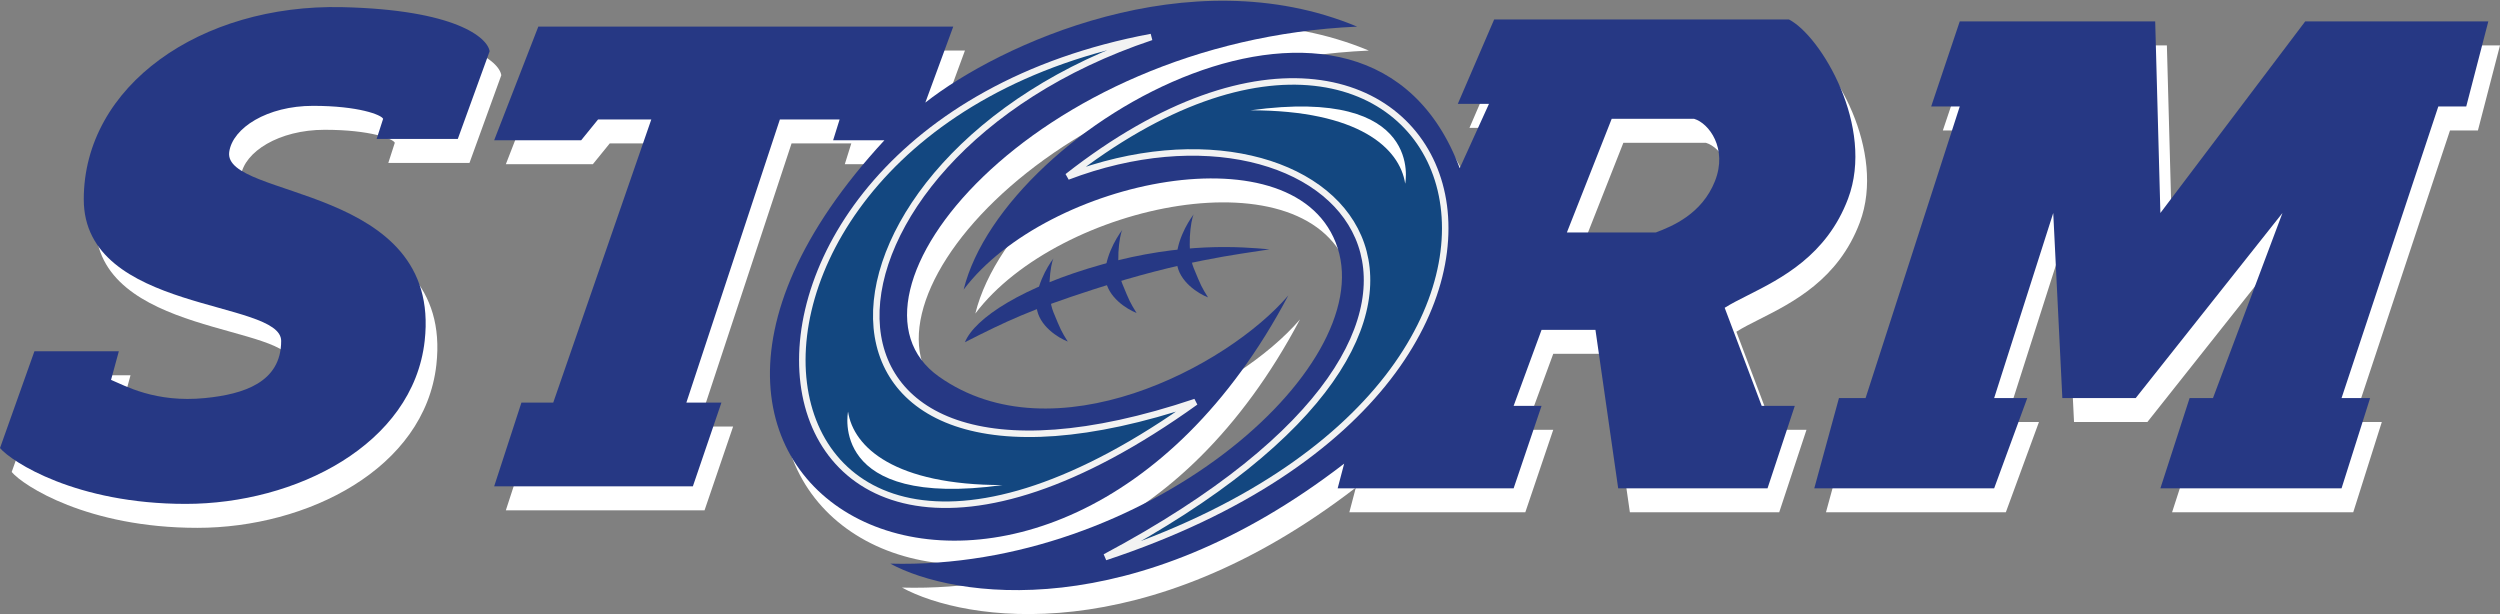 <svg width="1925" height="473" viewBox="0 0 1925 473" fill="none" xmlns="http://www.w3.org/2000/svg">
<rect x="0" y="0" width="1925" height="473" fill="#808080" stroke="none"/>
<path d="M153 373.936H0L21 309.436H45.5L121 91.436H80L67 107.436H0L34 19.936H353.5L332 78.437C388.5 33.938 535 -34.062 664.5 19.936C414.5 31.161 254 226.936 342.5 289.436C431 351.937 564.5 281.937 611.5 226.936C429.5 571.438 37.5 391.938 300.5 107.436H261L266 91.436H220L148 309.436H175L153 373.936Z" transform="translate(389.5 19)" fill="white"/>
<path d="M26.5 265.072L0 339.572C8.833 350.072 58.5 382.572 143 382.572C227.5 382.572 318 337.072 327 257.072C340.612 136.072 171.407 148.072 176.5 111.572C179.081 93.072 205.8 76.072 241 76.072C276.2 76.072 293.833 83.072 295 86.072L290 101.572H352.5L377 34.072C375.5 23.572 350.7 2.072 263.5 0.072C154.5 -2.428 64.5 60.572 64.5 148.072C64.5 235.572 216.5 225.073 216.5 257.072C216.5 289.072 187.5 298.122 158 301.072C119.5 304.922 96 291.405 85.5 287.072L91.5 265.072H26.5Z" transform="translate(9 23.865)" fill="white"/>
<path d="M19 290L0 359.5H138.5L164 290H138.5L184 147.5L191 290H247.5L360.5 147.5L307 290H289L266.5 359.5H406L428 290H406L480.5 65.5H502L519 0H378L266.5 147.5L262.5 0H112L90 65.5H112L39.5 290H19Z" transform="translate(1406 34.938)" fill="white"/>
<path fill-rule="evenodd" clip-rule="evenodd" d="M438.5 114.5L461 65H437L465 0H692C716.833 12.833 758.3 82.8 737.5 138C721.012 181.755 686.052 199.393 660.312 212.38C653.578 215.776 647.476 218.855 642.5 222L671 297.5H696.5L675.5 361H560.5L543 239H501.5L480 297.5H501.5L480 361H344.5L349.5 342C187.1 467.2 48.833 445.5 0 419C195 424.28 374.618 269.5 344.5 176C314.382 82.5 120.5 123 56.5 208C88 80 367 -76 438.5 114.5ZM521 164L555.5 76.5H619C630.333 79.833 645 99.3 635 124.5C625 149.7 602.333 159.167 589.5 164H521Z" transform="translate(694.5 33.438)" fill="white"/>
<path d="M0.178 37.5C1.778 51.9 16.844 61.167 24.178 64C19.178 56 18.778 55.1 13.178 41.5C7.578 27.9 10.844 4.333 13.178 0C8.178 6.5 -1.422 23.1 0.178 37.5Z" transform="translate(798 199)" fill="#263884"/>
<path d="M0.178 37.5C1.778 51.9 16.844 61.167 24.178 64C19.178 56 18.778 55.1 13.178 41.5C7.578 27.9 10.844 4.333 13.178 0C8.178 6.5 -1.422 23.1 0.178 37.5Z" transform="translate(851 177)" fill="#263884"/>
<path d="M0.178 37.5C1.778 51.9 16.844 61.167 24.178 64C19.178 56 18.778 55.1 13.178 41.5C7.578 27.9 10.844 4.333 13.178 0C8.178 6.5 -1.422 23.1 0.178 37.5Z" transform="translate(906 165)" fill="#263884"/>
<path d="M153 373.936H0L21 309.436H45.5L121 91.436H80L67 107.436H0L34 19.936H353.5L332 78.437C388.5 33.938 535 -34.062 664.5 19.936C414.5 31.161 254 226.936 342.5 289.436C431 351.937 564.5 281.937 611.5 226.936C429.5 571.438 37.5 391.938 300.5 107.436H261L266 91.436H220L148 309.436H175L153 373.936Z" transform="translate(380.5 0.562)" fill="#263884"/>
<path d="M268.712 0C-9.787 93 -28.787 392.5 302.712 281C-63.788 544 -123.788 73.5 268.712 0Z" transform="translate(617.788 28.5)" fill="#134780" stroke="#F2F2F2" stroke-width="5"/>
<path d="M26.5 265.072L0 339.572C8.833 350.072 58.5 382.572 143 382.572C227.5 382.572 318 337.072 327 257.072C340.612 136.072 171.407 148.072 176.5 111.572C179.081 93.072 205.8 76.072 241 76.072C276.2 76.072 293.833 83.072 295 86.072L290 101.572H352.5L377 34.072C375.5 23.572 350.7 2.072 263.5 0.072C154.5 -2.428 64.5 60.572 64.5 148.072C64.5 235.572 216.5 225.073 216.5 257.072C216.5 289.072 187.5 298.122 158 301.072C119.5 304.922 96 291.405 85.5 287.072L91.5 265.072H26.5Z" transform="translate(0 5.428)" fill="#263884"/>
<path d="M19 290L0 359.5H138.5L164 290H138.5L184 147.5L191 290H247.5L360.5 147.5L307 290H289L266.5 359.5H406L428 290H406L480.5 65.5H502L519 0H378L266.5 147.5L262.5 0H112L90 65.5H112L39.5 290H19Z" transform="translate(1397 16.5)" fill="#263884"/>
<path d="M106 13.277C44.4 30.477 7.5 54.777 0 73.276C32.5 56.777 50 48.468 98.5 32.777C168.478 10.137 209.5 5.777 234.5 1.776C212.5 -0.224 167.6 -3.923 106 13.277Z" transform="translate(743 190.223)" fill="#263884"/>
<path fill-rule="evenodd" clip-rule="evenodd" d="M438.5 114.5L461 65H437L465 0H692C716.833 12.833 758.3 82.8 737.5 138C721.012 181.755 686.052 199.393 660.312 212.38C653.578 215.776 647.476 218.855 642.5 222L671 297.5H696.5L675.5 361H560.5L543 239H501.5L480 297.5H501.5L480 361H344.5L349.5 342C187.1 467.2 48.833 445.5 0 419C195 424.28 374.618 269.5 344.5 176C314.382 82.5 120.5 123 56.5 208C88 80 367 -76 438.5 114.5ZM521 164L555.5 76.5H619C630.333 79.833 645 99.3 635 124.5C625 149.7 602.333 159.167 589.5 164H521Z" transform="translate(685.5 15)" fill="#263884"/>
<path d="M0 73.299C297.5 -159.705 456.5 224.795 29 366.298C381.5 178.295 206 -5.205 0 73.299Z" transform="translate(822 62.705)" fill="#134780" stroke="#F2F2F2" stroke-width="5"/>
<path d="M0.544 0C0.544 0 -14.956 75 119.544 56.5C36.544 56.5 4.747 27.5 0.544 0Z" transform="translate(652.456 317)" fill="white"/>
<path d="M0.544 0C0.544 0 -14.956 75 119.544 56.5C36.544 56.5 4.747 27.5 0.544 0Z" transform="translate(1082.54 141.436) rotate(-180)" fill="white"/>
</svg>
